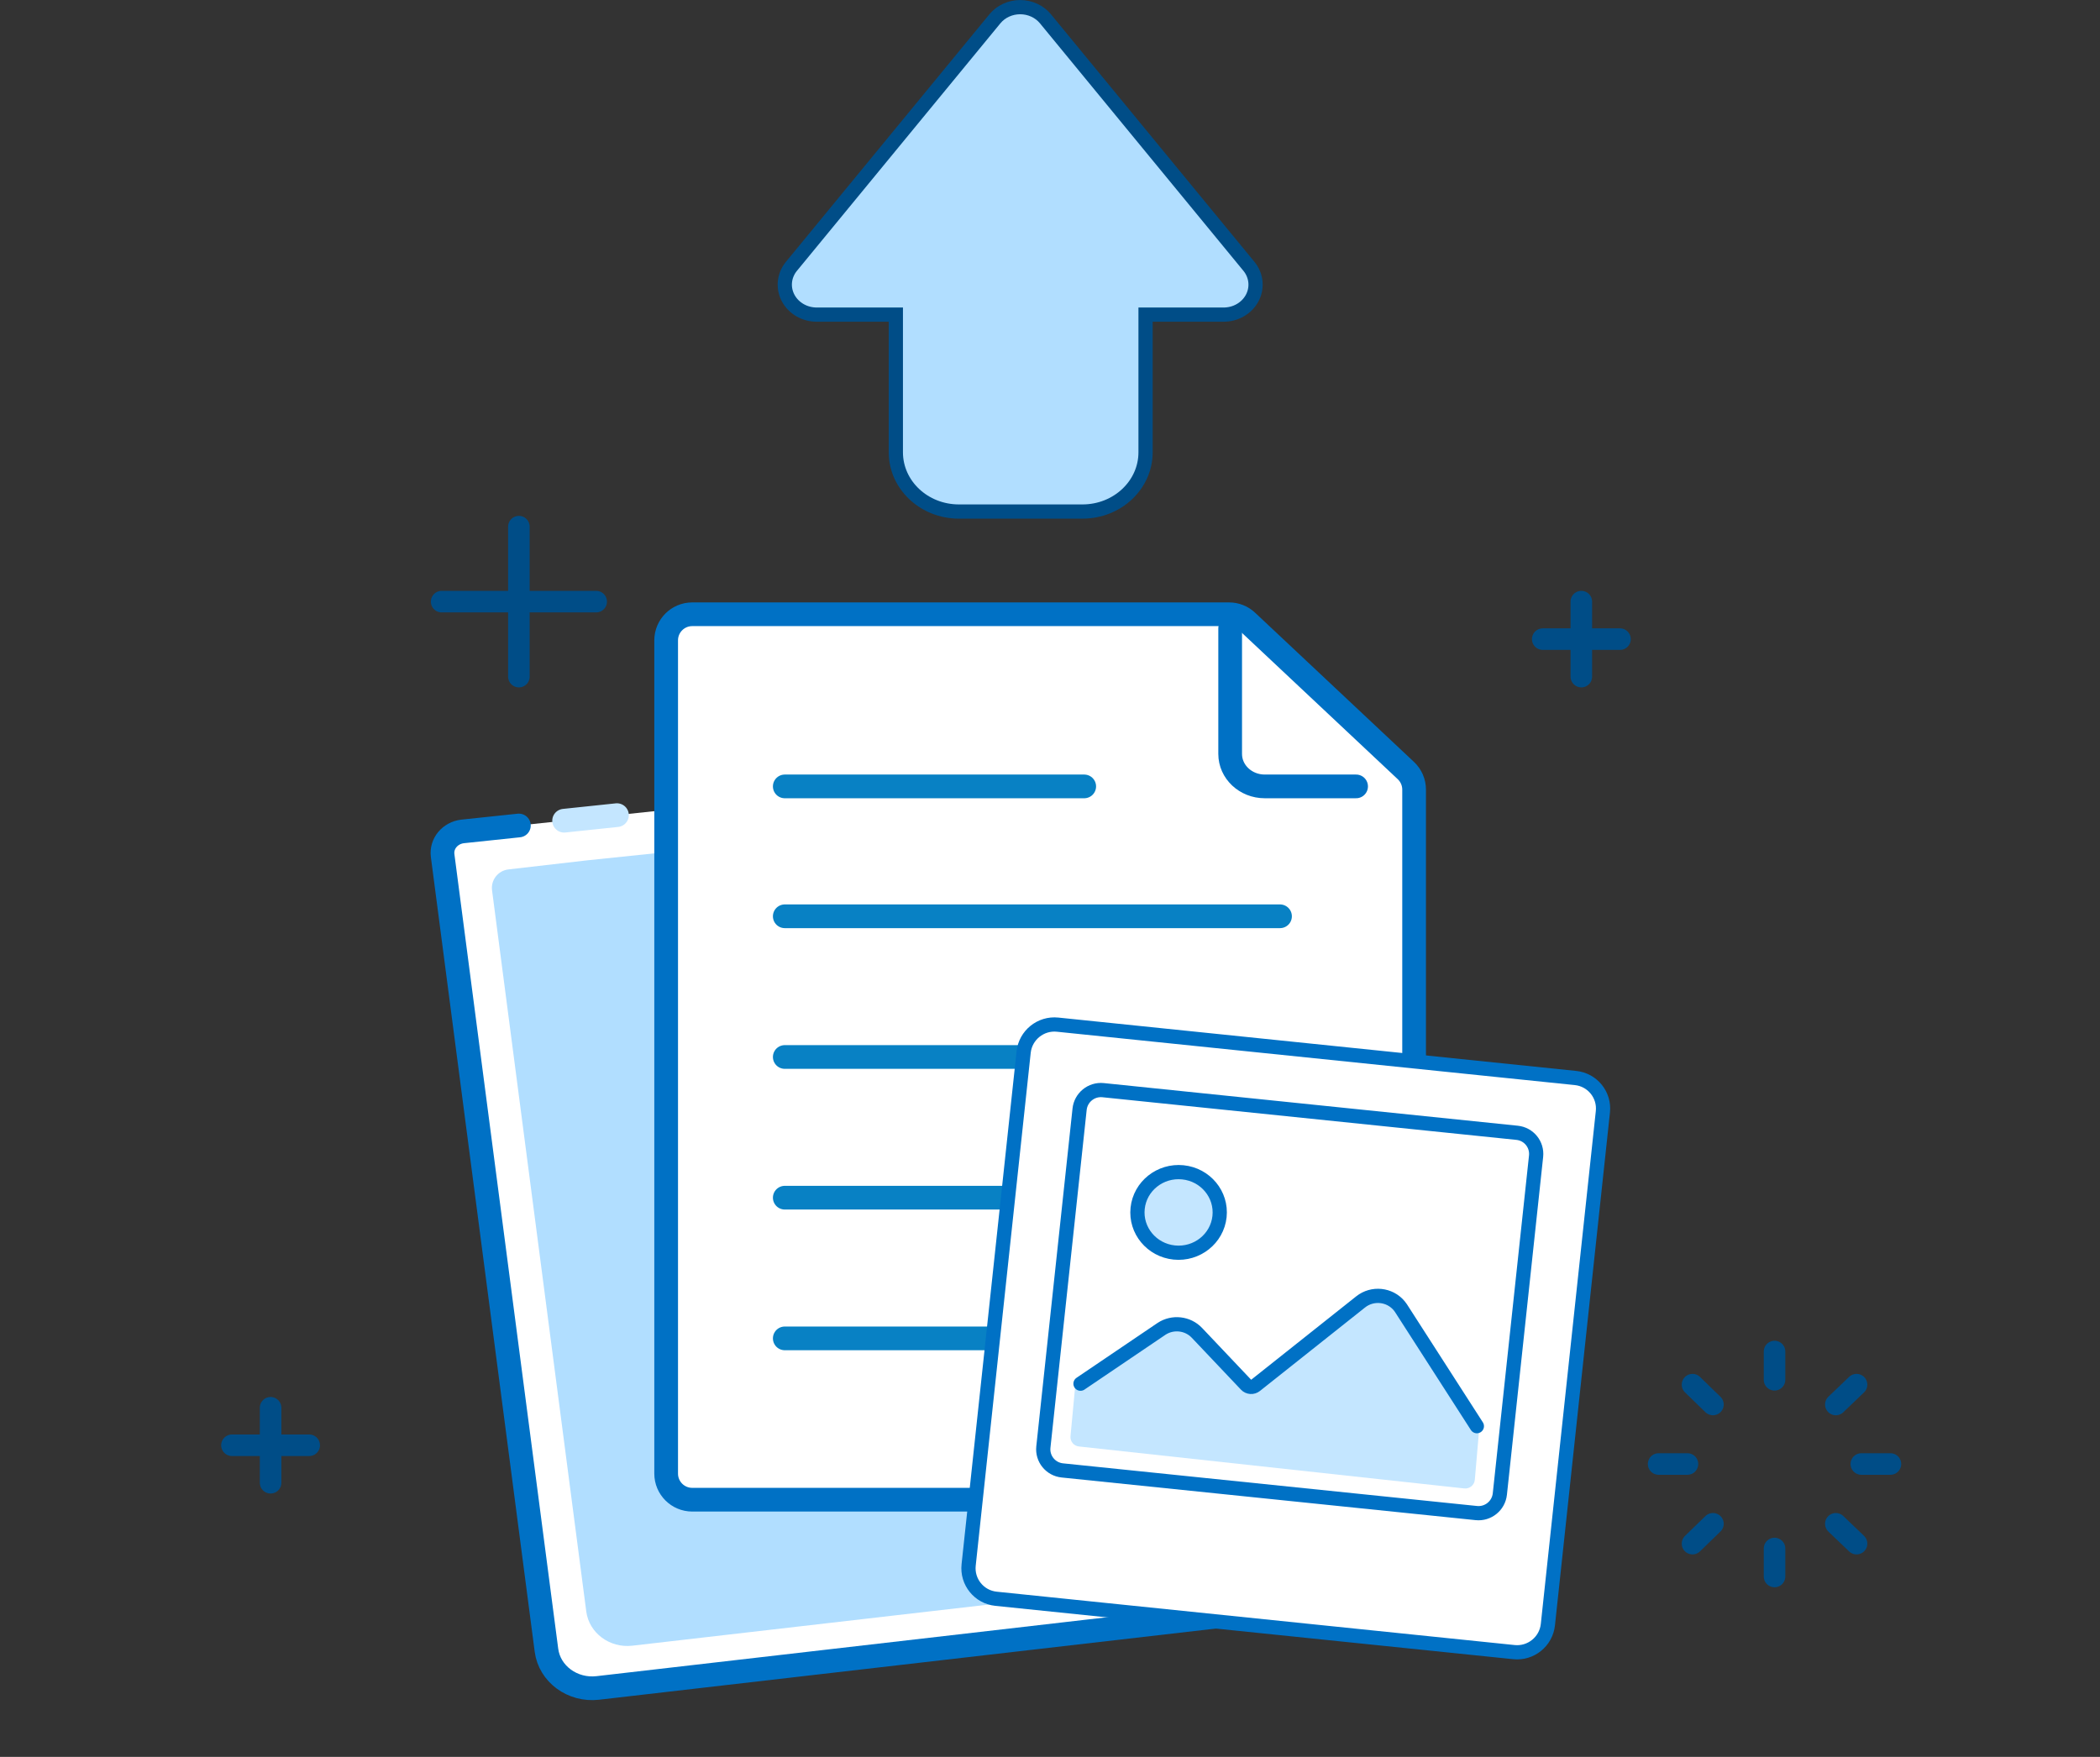 <svg width="294" height="246" viewBox="0 0 294 246" fill="none" xmlns="http://www.w3.org/2000/svg">
<rect x="0" y="0" width="294" height="246" fill="#333333" stroke="none"/>
<path fill-rule="evenodd" clip-rule="evenodd" d="M167.385 105.569L182.384 208.383L183.731 218.698C184.165 222.021 181.651 225.045 178.116 225.453L83.692 236.35C80.157 236.758 76.939 234.395 76.505 231.072L61.968 119.794C61.751 118.133 63.008 116.62 64.775 116.416C64.787 116.415 64.798 116.414 64.809 116.413L72.643 115.587" fill="white"/>
<path d="M167.385 105.569L182.384 208.383L183.731 218.698C184.165 222.021 181.651 225.045 178.116 225.453L83.692 236.35C80.157 236.758 76.939 234.395 76.505 231.072L61.968 119.794C61.751 118.133 63.008 116.62 64.775 116.416C64.787 116.415 64.798 116.414 64.809 116.413L72.643 115.587" stroke="#0071C5" stroke-width="3.319" stroke-linecap="round"/>
<path fill-rule="evenodd" clip-rule="evenodd" d="M78.976 114.917L86.373 114.138L78.976 114.917Z" fill="white"/>
<path d="M78.976 114.917L86.373 114.138" stroke="#C4E6FF" stroke-width="3.319" stroke-linecap="round"/>
<path fill-rule="evenodd" clip-rule="evenodd" d="M163.305 112.037L176.881 205.214L178.102 214.562C178.495 217.573 176.247 220.31 173.081 220.676L88.523 230.434C85.357 230.799 82.472 228.654 82.078 225.643L68.888 124.675C68.698 123.221 69.725 121.906 71.182 121.738L82.205 120.466" fill="#B1DEFF"/>
<path d="M93.262 89.661C93.262 87.645 94.897 86.01 96.913 86.01H172.076C173.005 86.01 173.899 86.364 174.576 87L196.824 107.898C197.558 108.588 197.975 109.551 197.975 110.559V206.341C197.975 208.357 196.34 209.992 194.324 209.992H96.913C94.897 209.992 93.262 208.357 93.262 206.341V89.661Z" fill="white" stroke="#0071C5" stroke-width="3.319"/>
<path d="M172.223 87.992V105.567C172.223 108.078 174.389 110.113 177.061 110.113H189.853" stroke="#0071C5" stroke-width="3.319" stroke-linecap="round" stroke-linejoin="round"/>
<path d="M109.868 187.403H151.791M109.868 110.114H151.791H109.868ZM109.868 128.3H179.202H109.868ZM109.868 148.001H179.202H109.868ZM109.868 167.702H179.202H109.868Z" stroke="#0881C4" stroke-width="3.319" stroke-linecap="round" stroke-linejoin="round"/>
<path d="M171.225 44.053C172.932 44.083 174.507 43.198 175.286 41.771C176.065 40.344 175.911 38.625 174.89 37.341L146.343 2.608C145.495 1.593 144.198 1 142.825 1C141.451 1 140.154 1.593 139.307 2.608L110.76 37.341C109.738 38.625 109.584 40.344 110.363 41.771C111.142 43.198 112.718 44.083 114.424 44.053H125.418V63.33C125.418 67.912 129.372 71.626 134.249 71.626H151.546C156.424 71.626 160.378 67.912 160.378 63.33V44.053H171.225Z" fill="#B1DEFF" stroke="#004D87" stroke-width="1.991"/>
<path d="M248.435 193.201V189.244" stroke="#004D87" stroke-width="3.017" stroke-linecap="round" stroke-linejoin="round"/>
<path d="M257.017 196.66L259.917 193.883" stroke="#004D87" stroke-width="3.017" stroke-linecap="round" stroke-linejoin="round"/>
<path d="M260.585 204.994H264.661" stroke="#004D87" stroke-width="3.017" stroke-linecap="round" stroke-linejoin="round"/>
<path d="M257.017 213.365L259.917 216.142" stroke="#004D87" stroke-width="3.017" stroke-linecap="round" stroke-linejoin="round"/>
<path d="M248.435 216.825V220.744" stroke="#004D87" stroke-width="3.017" stroke-linecap="round" stroke-linejoin="round"/>
<path d="M239.811 213.365L236.95 216.142" stroke="#004D87" stroke-width="3.017" stroke-linecap="round" stroke-linejoin="round"/>
<path d="M236.244 204.994H232.207" stroke="#004D87" stroke-width="3.017" stroke-linecap="round" stroke-linejoin="round"/>
<path d="M239.811 196.66L236.95 193.883" stroke="#004D87" stroke-width="3.017" stroke-linecap="round" stroke-linejoin="round"/>
<path d="M221.386 94.742V84.241" stroke="#004D87" stroke-width="3.017" stroke-linecap="round" stroke-linejoin="round"/>
<path d="M215.982 89.492H226.8" stroke="#004D87" stroke-width="3.017" stroke-linecap="round" stroke-linejoin="round"/>
<path d="M72.644 94.743V73.743" stroke="#004D87" stroke-width="3.017" stroke-linecap="round" stroke-linejoin="round"/>
<path d="M61.83 84.241H83.465" stroke="#004D87" stroke-width="3.017" stroke-linecap="round" stroke-linejoin="round"/>
<path d="M37.883 207.618V197.118" stroke="#004D87" stroke-width="3.017" stroke-linecap="round" stroke-linejoin="round"/>
<path d="M32.473 202.369H43.29" stroke="#004D87" stroke-width="3.017" stroke-linecap="round" stroke-linejoin="round"/>
<path d="M143.309 147.321C143.563 144.952 145.691 143.229 148.061 143.473L220.572 150.944C222.942 151.188 224.658 153.307 224.404 155.676L216.704 227.486C216.45 229.855 214.323 231.578 211.952 231.334L139.441 223.863C137.071 223.619 135.356 221.5 135.61 219.131L143.309 147.321Z" fill="white" stroke="#0071C5" stroke-width="1.991"/>
<path fill-rule="evenodd" clip-rule="evenodd" d="M150.154 155.208C150.389 153.021 152.352 151.431 154.54 151.656L212.504 157.628C214.692 157.853 216.276 159.809 216.041 161.996L210.969 209.301C210.735 211.488 208.771 213.079 206.583 212.853L148.619 206.881C146.431 206.656 144.847 204.7 145.082 202.513L150.154 155.208Z" fill="white"/>
<path fill-rule="evenodd" clip-rule="evenodd" d="M153.204 192.29L161.61 186.732C163.765 185.307 166.625 185.63 168.394 187.497L174.235 193.661C174.708 194.16 175.485 194.213 176.025 193.784L189.269 183.265C191.714 181.323 195.291 181.886 197.004 184.482L205.723 197.701L207.099 199.952L206.474 207.203C206.41 207.947 205.744 208.495 205.001 208.414L151.043 202.537C150.324 202.459 149.802 201.82 149.87 201.099L150.559 193.76L153.204 192.29Z" fill="#C4E6FF"/>
<path d="M151.144 155.31C151.32 153.67 152.793 152.477 154.434 152.646L212.398 158.618C214.039 158.787 215.227 160.254 215.051 161.894L209.979 209.199C209.803 210.84 208.33 212.032 206.689 211.863L148.725 205.891C147.084 205.722 145.896 204.256 146.072 202.615L151.144 155.31Z" stroke="#0071C5" stroke-width="1.991"/>
<ellipse cx="5.76" cy="5.648" rx="5.76" ry="5.648" transform="matrix(0.995 0.102 -0.107 0.994 159.875 163.564)" fill="#C4E6FF" stroke="#0071C5" stroke-width="1.991"/>
<path d="M151.271 193.747C155.05 191.188 162.609 186.071 162.609 186.071C164.178 185.034 166.283 185.271 167.571 186.63L174.458 193.899C174.802 194.262 175.374 194.301 175.766 193.99L190.495 182.291C192.143 180.982 194.561 181.231 195.897 182.846C195.983 182.95 196.064 183.059 196.138 183.172C196.138 183.172 204.749 196.566 206.761 199.695" stroke="#0071C5" stroke-width="1.991" stroke-linecap="round"/>
</svg>

